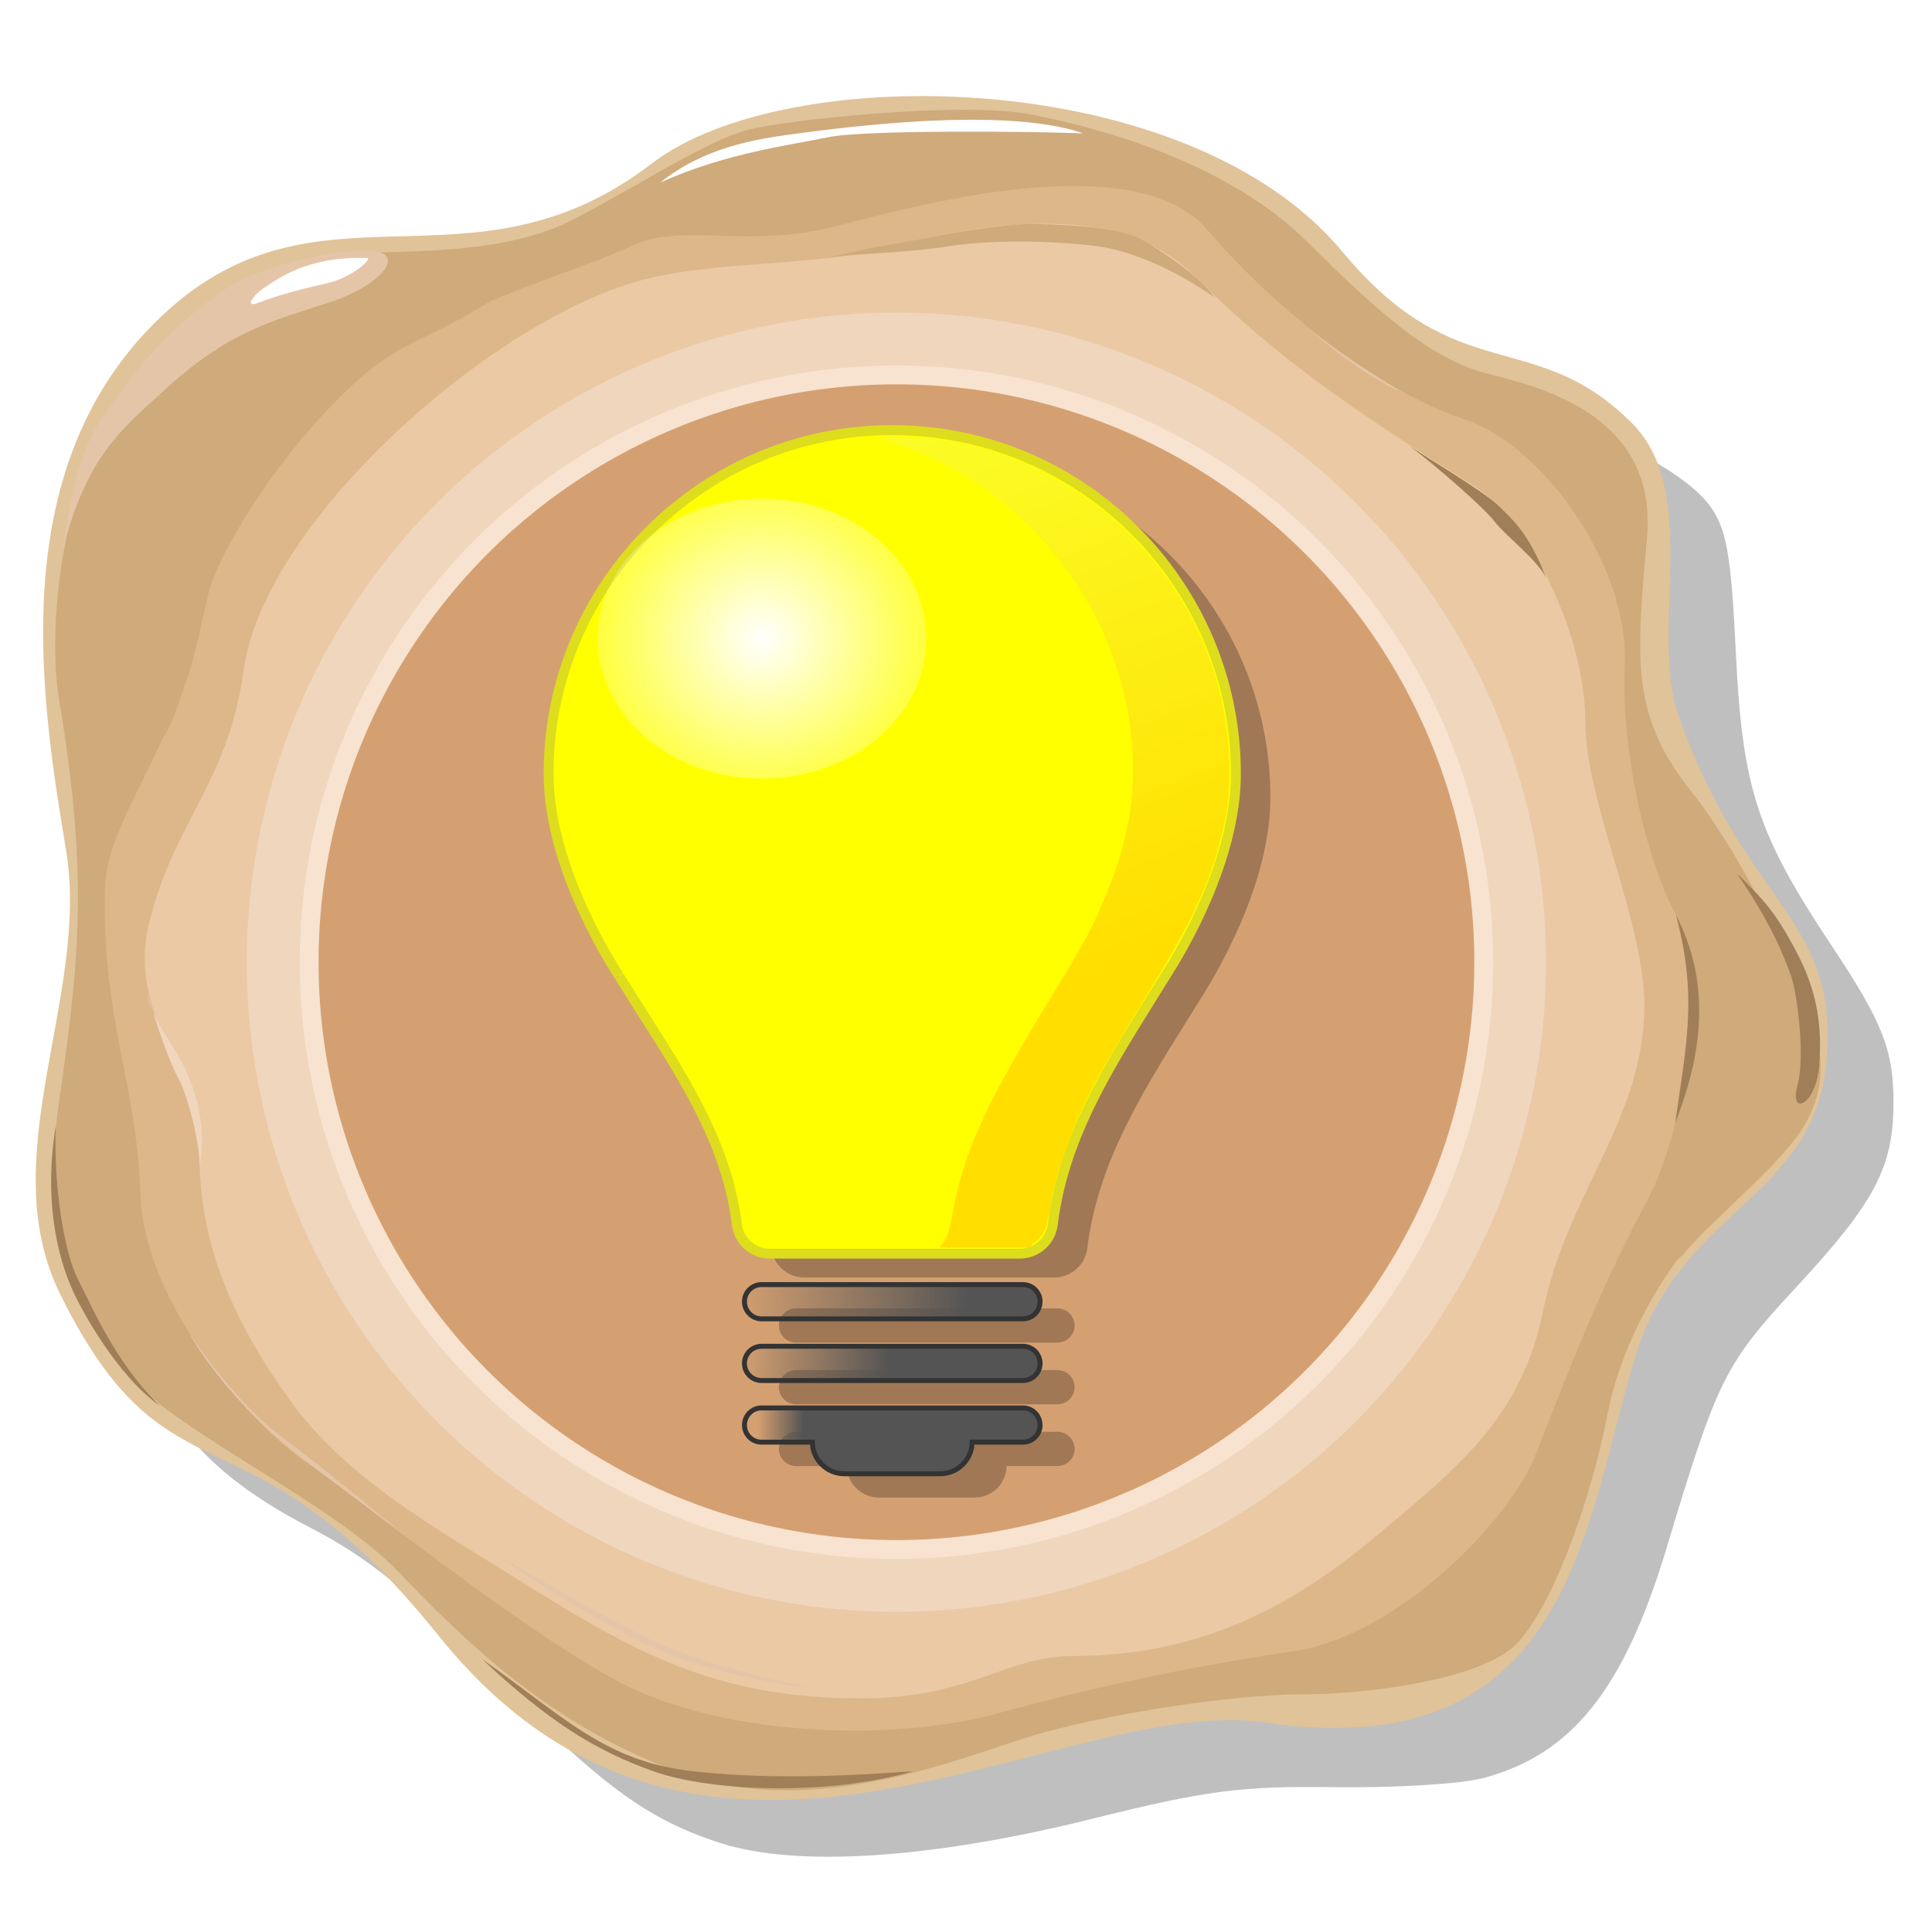 <?xml version="1.0" encoding="UTF-8" standalone="no"?>
<svg id="svg2" xmlns:rdf="http://www.w3.org/1999/02/22-rdf-syntax-ns#" xmlns="http://www.w3.org/2000/svg" enable-background="new -0.556 -0.486 209 199" xml:space="preserve" height="219" width="219" version="1.1" y="0px" x="0px" xmlns:cc="http://creativecommons.org/ns#" xmlns:xlink="http://www.w3.org/1999/xlink" viewBox="-0.556 -0.486 219 219" xmlns:dc="http://purl.org/dc/elements/1.1/"><defs id="defs4"><filter id="filter4228" color-interpolation-filters="sRGB"><feGaussianBlur id="feGaussianBlur4230" stdDeviation="1.755"/></filter><linearGradient id="linearGradient4084"><stop id="stop4086" stop-color="#545454" offset="0"/><stop id="stop4088" stop-color="#545454" stop-opacity="0" offset="1"/></linearGradient><filter id="filter4080" width="1.441" y="-0.094" x="-0.221" height="1.189" color-interpolation-filters="sRGB"><feGaussianBlur id="feGaussianBlur4082" stdDeviation="5.879"/></filter><filter id="filter4412"><feGaussianBlur id="feGaussianBlur4414" stdDeviation="2.21"/></filter><linearGradient id="linearGradient3037" y2="175.53" xlink:href="#linearGradient4084" gradientUnits="userSpaceOnUse" x2="77.628" y1="176.08" x1="120.68"/><linearGradient id="linearGradient3039" y2="186.89" xlink:href="#linearGradient4084" gradientUnits="userSpaceOnUse" x2="78.458" y1="187.17" x1="106.02"/><linearGradient id="linearGradient3041" y2="198.69" gradientUnits="userSpaceOnUse" x2="81.776" y1="198.69" x1="90.26"><stop id="stop4102" stop-color="#545454" offset="0"/><stop id="stop4104" stop-color="#545454" stop-opacity="0" offset="1"/></linearGradient><radialGradient id="radialGradient3043" gradientUnits="userSpaceOnUse" cy="84.274" cx="70.498" gradientTransform="matrix(0.911,0,0,0.911,42.367,14.238)" r="76.696"><stop id="stop246" stop-color="#FF0" offset="0"/><stop id="stop248" stop-color="#FF0" offset="1"/></radialGradient><radialGradient id="radialGradient3045" gradientUnits="userSpaceOnUse" cy="74.304" cx="93.662" gradientTransform="matrix(1.526,0.02,-0.019,1.458,-47.882,-35.94)" r="26.006"><stop id="stop4015" stop-color="#FFF" offset="0"/><stop id="stop4017" stop-color="#FFF" stop-opacity="0" offset="1"/></radialGradient><linearGradient id="linearGradient3047" y2="15.603" gradientUnits="userSpaceOnUse" x2="119.6" y1="110.63" x1="156.12"><stop id="stop4058" stop-color="#ff9d00" offset="0"/><stop id="stop4060" stop-color="#f4f56e" offset="1"/></linearGradient></defs><path id="path3642" opacity="0.5" d="m86.457,213.53c-8.633-2.749-13.915-6.643-27.068-19.954-9.329-9.442-14.056-13.269-20.47-16.572-9.759-5.027-15.259-10.295-19.221-18.41-4.127-8.455-4.472-14.22-1.875-31.32,2.135-14.054,2.181-16.016,0.656-27.569-3.581-27.123-0.617-42.078,10.64-53.685,7.008-7.226,14.268-9.897,29.929-11.012,14.858-1.058,17.238-1.729,26.863-7.576,10.305-6.26,16.822-7.827,32.565-7.833,22.055-0.007,33.914,4.339,48.344,17.719,6.045,5.605,10.333,8.552,14.544,9.996,9.599,3.291,17.226,7.548,19.759,11.029,1.954,2.686,2.471,5.625,3.029,17.23,0.747,15.525,2.504,20.891,11.046,33.721,5.963,8.957,7.235,12.168,7.235,18.269,0,7.479-2.152,11.587-11.159,21.301-8.452,9.115-9.222,10.658-15.157,30.365-4.955,16.452-10.997,24.018-21.365,26.75-2.521,0.665-10.27,1.13-17.22,1.035-10.863-0.149-14.811,0.368-28.143,3.687-18.515,4.609-34.117,5.637-42.933,2.83z" fill-rule="evenodd" transform="matrix(0.977,0,0,0.977,-3.237,-0.155)" filter="url(#filter4412)" stroke-miterlimit="4" stroke-width="0" fill="#000"/><path id="path239" fill="#FFF" d="m184.6,99.037c3.399,4.915,4.547,8.175,5.053,9.553,0.505,1.377,1.377,7.348,0.596,10.24-0.781,2.895,1.7,1.87,2.02-1.79,0.459-5.235-0.919-8.52-2.434-11.298-1.653-3.03-2.755-4.316-5.235-6.705z"/><path id="path241" fill="#e0c398" d="M73.354,18.032c15.302-11.762,60.826-11.022,78.276,10.034,12.998,15.684,21.704,8.315,32.807,19.418,7.866,7.867,1.936,23.576,5.271,33.127,7.67,21.948,18.601,22.975,16.698,39.838-1.689,14.972-16.574,16.385-21.583,32.796-5.784,18.946-7.282,46.631-42.025,41.522-23.28-3.43-63.666,27.51-93.654-9.86-22.057-27.49-30.488-13.59-42.879-38.7-7.706-15.61,3.395-33.85,0.668-50.3-2.834-17.125-6.98-42.778,10.01-59.765,18.108-18.111,35.509-2.048,56.409-18.113z"/><path id="path243" fill="#cfaa7a" d="M6.146,78.824c-1.718-10.31,1.487-31.239,10.71-38.378,9.222-7.141,13.389-11.901,21.718-12.198,8.331-0.299,18.446,0,25.884-3.869,7.438-3.867,15.173-8.925,19.636-10.115,4.463-1.19,24.394-3.274,32.132-1.785,7.734,1.487,22.313,5.355,31.535,14.578,9.222,9.223,14.578,13.389,20.527,14.876,5.952,1.487,19.042,4.761,17.852,18.445-1.19,13.685-1.934,20.082,4.909,28.71,6.842,8.629,13.238,23.059,13.834,27.519,0.594,4.463,0,11.305-6.843,16.664-6.843,5.353-14.281,15.767-16.363,26.476-2.084,10.713-6.545,22.314-10.413,26.183-3.869,3.867-16.364,5.651-24.397,5.651-8.033,0-22.908,2.382-30.643,4.764-7.737,2.378-24.694,9.517-39.571,4.163-14.874-5.354-24.692-15.172-32.129-22.907-7.438-7.736-24.992-15.767-30.347-22.016-5.356-6.248-10.413-14.875-8.032-31.239,2.381-16.366,3.273-25.884,0-45.521z"/><path id="path245" fill="#ddb78a" d="M21.169,72.873c2.504-15.648,17.405-31.238,27.223-36.147,9.818-4.909,16.959-6.694,22.759-9.371,5.801-2.678,12.942,0.445,23.205-2.233,10.266-2.677,33.916-8.925,41.952,0.447,8.031,9.372,19.635,18.297,29.005,21.421,9.372,3.122,18.742,16.957,18.297,27.668-0.446,10.71,2.678,22.76,5.801,28.562,3.124,5.802,1.785,23.207-3.571,33.023-5.354,9.819-9.817,21.871-12.495,28.562-2.678,6.694-15.173,20.082-27.222,21.87-12.049,1.785-22.314,4.013-33.916,7.138-11.604,3.125-31.239,2.677-43.288-4.016-12.05-6.695-29.453-20.974-34.81-24.543-5.355-3.571-18.297-17.406-18.742-30.347-0.447-12.941-4.463-20.082-4.017-34.808,0.233-7.599,8.036-16.068,9.82-27.225z"/><path id="path247" fill="#eac9a4" d="m134.83,30.782c10.401,10.401,20.321,16.64,31.506,23.689,6.54,4.123,12.809,16.971,12.809,26.883,0,9.021,6.693,22.61,6.693,32.133,0,12.854-8.716,21.211-11.447,34.517-2.501,12.185-9.502,17.706-18.93,25.606-9.069,7.593-19.455,13.621-34.445,13.621-7.585,0-11.492,4.796-23.986,4.796-16.66,0-25.926-5.354-38.955-13.518-9.245-5.791-19.269-11.341-25.667-20.14-6.001-8.257-10.353-17.286-10.353-27.778,0-8.904-8.105-16.221-5.8-26.033,2.827-12.05,9.021-16.031,10.815-29.112,2.362-17.224,29.348-40.807,46.494-44.522,8.904-1.929,18.173-1.149,27.481-3.569,12.009-3.125,25.804-4.555,33.784,3.426z"/><circle id="circle249" d="m 175.232,100.487 c 0,41.627 -33.746,75.373 -75.373,75.373 -41.627,0 -75.373,-33.746 -75.373,-75.373 0,-41.627 33.746,-75.373 75.373,-75.373 41.627,0 75.373,33.746 75.373,75.373 z" cx="99.859" transform="matrix(0.977,0,0,0.977,3.496,10.406)" cy="100.49" r="75.373" fill="#efd6bd"/><circle id="circle251" d="m 169.096,100.487 c 0,38.239 -30.998,69.237 -69.237,69.237 -38.239,0 -69.237,-30.998 -69.237,-69.237 0,-38.239 30.998,-69.237 69.237,-69.237 38.239,0 69.237,30.998 69.237,69.237 z" cx="99.859" transform="matrix(0.977,0,0,0.977,3.496,10.406)" cy="100.49" r="69.237" fill="#f7e3d0"/><circle id="circle253" d="m 166.906,100.487 c 0,37.029 -30.018,67.047 -67.047,67.047 -37.029,0 -67.047,-30.018 -67.047,-67.047 0,-37.029 30.018,-67.047 67.047,-67.047 37.029,0 67.047,30.018 67.047,67.047 z" cx="99.859" transform="matrix(0.977,0,0,0.977,3.496,10.406)" cy="100.49" r="67.047" fill="#d5a071"/><path id="path255" fill="#FFF" d="m74.276,20.215c4.932-3.945,10.487-4.909,15.618-5.578,5.134-0.669,23.43-3.123,32.355,0-5.132-0.225-24.767-0.446-29.007,0.445-4.24,0.892-11.603,1.785-18.966,5.133z"/><path id="path257" fill="#a07f58" d="m189.41,103.22c3.793,7.291,3.274,15.099-0.073,23.58,1.188-8.63,2.603-14.208,0.073-23.58z"/><path id="path259" fill="#cfaa7a" d="m17.6,83.585c1.562-7.028,1.785-7.809,2.231-12.608,0.446-4.798,2.788-10.485,7.363-16.734,4.575-6.247,11.715-13.276,15.509-15.509,3.792-2.23,8.479-4.015,12.94-5.466-9.483,6.024-11.268,4.351-19.3,12.94-8.032,8.591-12.495,17.516-13.165,20.195-0.669,2.677-1.786,8.144-2.566,10.153-0.781,2.008-1.45,5.019-3.012,7.028z"/><path id="path261" fill="#cfaa7a" d="m92.87,28.842c6.397-1.562,9.373-1.858,12.569-2.527,3.199-0.671,8.926-1.488,11.456-1.414,2.529,0.075,9.297,0.298,11.826,1.711,2.529,1.412,6.471,4.016,8.406,6.621-4.463-3.124-9.372-5.282-13.241-5.801-3.867-0.523-11.23-0.893-16.957,0-5.729,0.89-10.934,0.741-14.058,1.411z"/><path id="path263" fill="#e5c5a8" d="m55.607,175.66c5.504,3.942,13.833,8.924,18.445,10.858,4.611,1.936,9.818,3.35,17.926,4.465-8.48-1.785-14.107-3.496-18.668-5.579-4.239-1.932-14.726-7.959-17.703-9.743z"/><path id="path265" fill="#cfaa7a" d="m196.33,98.534c-1.338-2.008-5.727,1.637-4.091,4.686,1.636,3.05,2.306,16.29-0.073,21.794-2.381,5.504-5.503,11.975-5.503,14.429,0,2.454,1.634,4.612,3.792,2.01,2.157-2.603,8.777-8.481,10.265-10.265,1.487-1.787,6.693-6.248,4.612-14.354-2.083-8.11-4.389-13.615-9.002-18.301z"/><path id="path267" fill="#a07f58" d="m196.33,98.534c4.13,5.969,5.523,9.928,6.137,11.604,0.613,1.673,1.675,8.924,0.723,12.439-0.948,3.515,2.066,2.271,2.456-2.176,0.557-6.36-1.118-10.349-2.956-13.725-2.009-3.68-3.347-5.243-6.36-8.143z"/><path id="path269" fill="#e5c5a8" d="M17.935,43.866c-4.435,4.099-8.591,7.141-11.343,17.851,1.786-13.388,4.464-14.43,6.396-17.554,1.933-3.123,8.937-10.867,14.765-13.351,3.402-1.45,9.481-3.012,13.648-2.863,4.166,0.148,1.541,3.837-4.723,5.877-6.396,2.081-11.38,3.235-18.742,10.04z"/><path id="path271" fill="#a07f58" d="m54.081,187.57c9.595,6.807,14.059,11.603,23.877,12.721,9.817,1.114,20.081,0.333,24.992,0-9.596,2.786-22.87,2.342-29.455,0-6.583-2.347-11.938-5.693-19.415-12.721z"/><path id="path273" fill="#FFF" d="m41.103,28.767c0.528,0.023-1.634,2.231-4.761,2.901-3.124,0.669-5.876,1.487-7.587,2.158-1.711,0.669-0.594-0.893,0.67-1.711,1.264-0.819,4.836-3.644,11.677-3.348z"/><path id="path275" fill="#efd6bd" d="m16.148,112.15c1.228,4.127,2.566,7.92,3.571,9.706s2.454,7.588,2.342,9.816c0.669-3.346,0.111-7.14-1.45-10.598-1.562-3.46-3.905-5.8-4.463-8.924z"/><path id="path277" fill="#a07f58" d="m5.773,127.1c-0.297,6.844,0.967,14.468,2.528,17.479,1.563,3.012,4.276,9.521,9.297,14.317-4.834-3.383-8.888-10.821-9.892-13.051-1.003-2.232-3.57-8.776-1.933-18.745z"/><path id="path279" fill="#e5c5a8" d="m20.798,150.53c3.051,5.281,7.638,9.821,9.688,11.66,2.677,2.397,8.311,6.359,15.006,11.548-6.323-5.282-10.563-8.704-13.389-10.784-2.824-2.085-6.395-5.284-11.305-12.424z"/><path id="path281" fill="#e5c5a8" d="m148.02,36.949c3.068,2.788,7.529,5.858,10.264,6.972-3.346-2.062-7.306-4.574-10.264-6.972z"/><path id="path283" fill="#a07f58" d="m159.22,50.04c3.645,2.825,8.48,7.067,9.67,8.629,1.19,1.561,4.685,4.166,5.801,6.322-1.857-4.835-3.644-6.471-5.428-8.183-1.786-1.711-8.035-5.354-10.043-6.768z"/><g id="g4232" transform="matrix(0.615,0,0,0.615,35.015,38.949)"><path id="path239-6" opacity="0.5" d="m112.97,19.529c-34.925,0-63.344,28.419-63.344,63.344,0,15.88,9.898,32.488,12.938,37.219-0.081-0.108,4.5,7.125,4.5,7.125,7.975,12.488,15.477,24.297,17.25,38.719,0.376,3.082,2.999,5.406,6.094,5.406h46.063c3.081,0,5.715-2.306,6.094-5.375,1.919-15.544,9.763-28.158,18.062-41.469l2.812-4.531c2.972-4.608,12.875-21.199,12.875-37.094,0.001-34.926-28.419-63.344-63.344-63.344zm-24.09,157.5c-1.742,0-3.156,1.426-3.156,3.156,0,1.744,1.415,3.156,3.156,3.156h48.156c1.758,0,3.188-1.412,3.188-3.156-0.001-1.73-1.43-3.156-3.188-3.156h-48.156zm0,11.375c-1.742,0-3.156,1.398-3.156,3.156,0,1.728,1.415,3.156,3.156,3.156h48.156c1.758,0,3.188-1.428,3.188-3.156-0.001-1.758-1.43-3.156-3.188-3.156h-48.156zm0,11.375c-1.742,0-3.156,1.411-3.156,3.156,0,1.743,1.415,3.156,3.156,3.156h9.344c0.068,3.23,2.694,5.812,5.938,5.812h17.625c3.244,0,5.853-2.582,5.906-5.812h9.344c1.758,0,3.188-1.414,3.188-3.156-0.001-1.746-1.43-3.156-3.188-3.156h-48.156z" filter="url(#filter4228)" stroke-miterlimit="4" stroke-width="0" fill="#000"/><path id="path239-7" d="M130.7,172.65h-48.174c-1.742,0-3.148,1.406-3.148,3.136,0,1.744,1.406,3.176,3.148,3.176h48.172c1.758,0,3.163-1.432,3.163-3.176-0.001-1.73-1.405-3.136-3.163-3.136z" stroke="#333" stroke-width="0.911" fill="url(#linearGradient3037)"/><path id="path241-9" d="M130.7,184.02h-48.174c-1.742,0-3.148,1.405-3.148,3.163,0,1.728,1.406,3.147,3.148,3.147h48.172c1.758,0,3.163-1.419,3.163-3.147-0.001-1.758-1.405-3.163-3.163-3.163z" stroke="#333" stroke-width="0.911" fill="url(#linearGradient3039)"/><path id="path243-3" d="M130.7,195.38h-48.174c-1.742,0-3.148,1.418-3.148,3.163,0,1.743,1.406,3.148,3.148,3.148h9.353c0.068,3.23,2.678,5.827,5.921,5.827h17.625c3.244,0,5.865-2.597,5.919-5.827h9.354c1.758,0,3.163-1.405,3.163-3.148-0.001-1.746-1.405-3.163-3.163-3.163z" stroke="#333" stroke-width="0.911" fill="url(#linearGradient3041)"/><path id="path250" d="m106.61,15.149c-34.925,0-63.334,28.423-63.334,63.347,0,15.88,9.909,32.466,12.949,37.196-0.081-0.108,4.486,7.136,4.486,7.136,7.975,12.488,15.489,24.3,17.261,38.722,0.376,3.082,2.986,5.394,6.08,5.394h46.076c3.081,0,5.704-2.311,6.082-5.38,1.919-15.544,9.759-28.14,18.058-41.45l2.811-4.53c2.972-4.608,12.879-21.191,12.879-37.087,0.001-34.926-28.423-63.348-63.347-63.348z" stroke="#dddd1d" stroke-width="1.823" fill="url(#radialGradient3043)"/><path id="path4011" d="m123.97,74.304c0,14.255-13.569,25.811-30.308,25.811s-30.308-11.556-30.308-25.811,13.569-25.811,30.308-25.811,30.308,11.556,30.308,25.811z" fill-rule="evenodd" transform="translate(-11.044,-20.727)" stroke-miterlimit="4" stroke-width="0" fill="url(#radialGradient3045)"/><path id="path4054" opacity="0.578" d="m116.7,164.72c0.521-0.705,1.081-2.619,1.574-5.377,1.932-10.82,5.959-19.779,17.051-37.934,7.293-11.936,8.696-14.529,11.274-20.834,3.356-8.204,4.902-15.368,4.902-22.705-0-19.659-9.704-38.659-26.006-50.924-5.343-4.02-10.488-6.738-17.403-9.194-4.038-1.434-3.957-1.496,1.76-1.355,23.946,0.594,46.425,16.773,55.37,39.852,3.803,9.811,5.081,22.471,3.147,31.155-2.391,10.736-5.393,17.342-14.941,32.883-3.254,5.296-7.053,11.704-8.442,14.238-4.269,7.788-7.642,16.918-8.742,23.663-0.667,4.088-1.081,5.122-2.574,6.433l-1.359,1.193h-8.211-8.211l0.809-1.095z" fill-rule="evenodd" transform="translate(-0.485,0)" filter="url(#filter4080)" stroke-miterlimit="4" stroke-width="0" fill="url(#linearGradient3047)"/></g><path id="path281-8" fill="#e5c5a8" d="m-95.572,164.06c3.14,2.854,7.707,5.996,10.506,7.137-3.425-2.111-7.479-4.682-10.506-7.137z"/></svg>